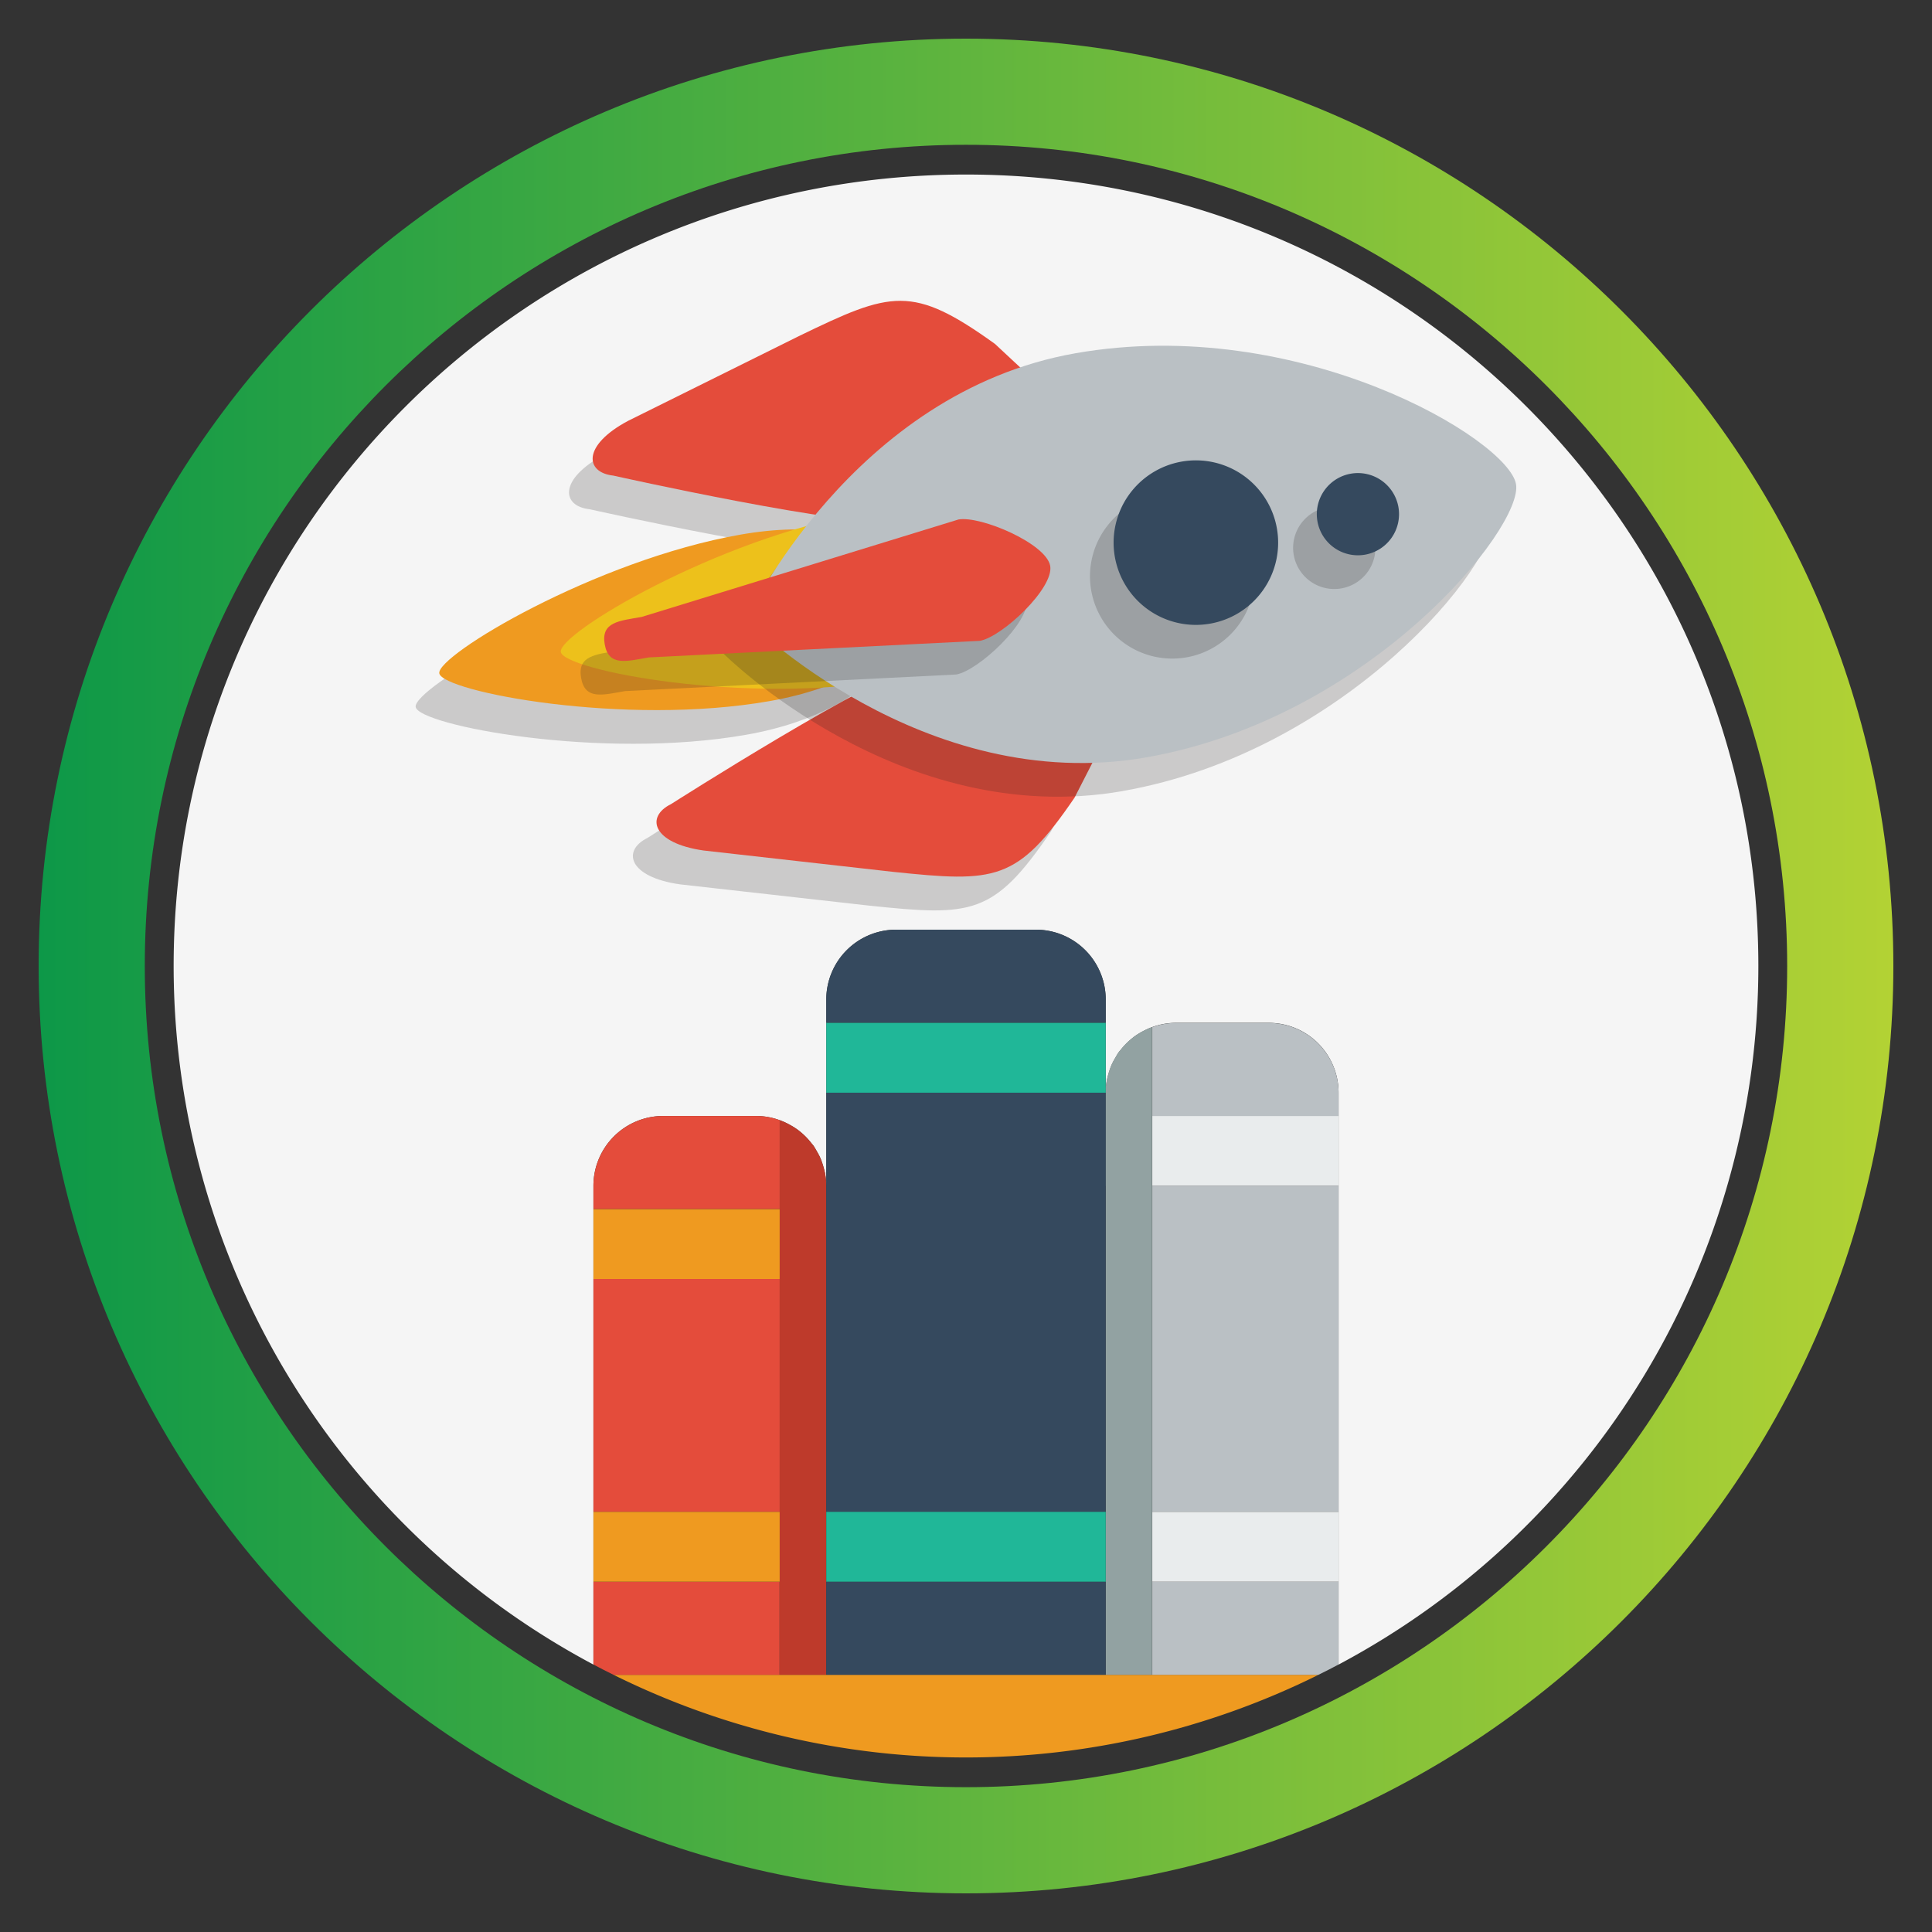 <svg id="Layer_1" data-name="Layer 1" xmlns="http://www.w3.org/2000/svg" xmlns:xlink="http://www.w3.org/1999/xlink" viewBox="0 0 500 500"><rect x="0" y="0" width="500" height="500" fill="#333333" stroke="none"/><defs><style>.cls-1{fill:none;}.cls-2{fill:url(#linear-gradient);}.cls-3{fill:#f5f5f5;}.cls-4{opacity:0.2;}.cls-5{clip-path:url(#clip-path);}.cls-6{fill:#221f1f;}.cls-7{clip-path:url(#clip-path-2);}.cls-8{fill:#e44c3b;}.cls-9{clip-path:url(#clip-path-3);}.cls-10{fill:#ef9a20;}.cls-11{fill:#edc11b;}.cls-12{clip-path:url(#clip-path-4);}.cls-13{fill:#bac0c4;}.cls-14{clip-path:url(#clip-path-5);}.cls-15{clip-path:url(#clip-path-6);}.cls-16{clip-path:url(#clip-path-7);}.cls-17{fill:#35495e;}.cls-18{fill:#e9eced;}.cls-19{fill:#92a2a2;}.cls-20{fill:#be3a2b;}.cls-21{fill:#20b798;}</style><linearGradient id="linear-gradient" x1="10" y1="250" x2="490" y2="250" gradientUnits="userSpaceOnUse"><stop offset="0" stop-color="#0d9848"/><stop offset="1" stop-color="#b3d234"/></linearGradient><clipPath id="clip-path"><rect id="SVGID" class="cls-1" x="163.79" y="173.07" width="124.37" height="62.56"/></clipPath><clipPath id="clip-path-2"><rect id="SVGID-2" data-name="SVGID" class="cls-1" x="147.26" y="86.61" width="131.54" height="57.18"/></clipPath><clipPath id="clip-path-3"><rect id="SVGID-3" data-name="SVGID" class="cls-1" x="107.57" y="145.73" width="129.41" height="46.76"/></clipPath><clipPath id="clip-path-4"><rect id="SVGID-4" data-name="SVGID" class="cls-1" x="187.08" y="98.19" width="199.24" height="108"/></clipPath><clipPath id="clip-path-5"><rect id="SVGID-5" data-name="SVGID" class="cls-1" x="150.25" y="143.06" width="115.5" height="36.71"/></clipPath><clipPath id="clip-path-6"><rect id="SVGID-6" data-name="SVGID" class="cls-1" x="282.09" y="127.86" width="42.58" height="42.58"/></clipPath><clipPath id="clip-path-7"><rect id="SVGID-7" data-name="SVGID" class="cls-1" x="334.67" y="131.14" width="21.29" height="21.29"/></clipPath></defs><title>Artboard 1</title><path class="cls-2" d="M250,490C117.66,490,10,382.34,10,250S117.66,10,250,10,490,117.66,490,250,382.34,490,250,490m0-452.53C132.82,37.47,37.47,132.81,37.47,250S132.82,462.52,250,462.52,462.52,367.18,462.52,250,367.18,37.47,250,37.47"/><path class="cls-3" d="M250,45.17C136.75,45.17,44.94,136.88,44.94,250A204.76,204.76,0,0,0,153.58,430.79V306.89a18.08,18.08,0,0,1,18.08-18.08h24.1a17.92,17.92,0,0,1,8.4,2.16l.32.18a17.1,17.1,0,0,1,2.11,1.34l.2.16a18.34,18.34,0,0,1,3.2,3.21c.16.2.34.38.49.59.3.42.55.87.81,1.32s.57,1,.82,1.5.36.82.52,1.25c.24.65.44,1.31.62,2,.09.36.19.71.26,1.08a17.92,17.92,0,0,1,.33,3.3V258.68a18.07,18.07,0,0,1,18.08-18.08h36.16a18.08,18.08,0,0,1,18.08,18.08v24.11a17.94,17.94,0,0,1,.33-3.31c.07-.37.17-.71.26-1.07.18-.68.38-1.35.62-2,.16-.42.33-.84.52-1.24s.53-1,.82-1.5.51-.9.81-1.33c.15-.21.33-.39.49-.59a18,18,0,0,1,3.2-3.2l.2-.17a19.15,19.15,0,0,1,2.1-1.34l.33-.17a17.8,17.8,0,0,1,8.4-2.16h24.1a18.07,18.07,0,0,1,18.08,18.08v148A204.73,204.73,0,0,0,455.06,250c0-113.12-91.81-204.83-205.06-204.83"/><g class="cls-4"><g class="cls-5"><path class="cls-6" d="M232.38,180.82c-11.53,2-64.84,36.05-64.84,36.05-6.58,3.24-4.93,10.1,8.44,12l49,5.51c26.52,2.77,32.16,2.59,47-19.19l14.33-28c4.91-9.59-.51-15.78-12-13.75Z"/></g></g><g class="cls-4"><g class="cls-7"><path class="cls-6" d="M225.83,143.58c-11.53,2-73.24-11.79-73.24-11.79-7.29-.79-8.07-7.8,3.84-14.16l44.18-21.88c24-11.65,29.35-13.4,50.77,2l23,21.43c7.88,7.34,4.9,15-6.63,17Z"/></g></g><path class="cls-8" d="M238.49,172.11c-11.53,2-64.84,36-64.84,36-6.58,3.23-4.93,10.09,8.44,12l49,5.52c26.52,2.77,32.16,2.58,47-19.19l14.33-28c4.91-9.59-.51-15.77-12-13.75Z"/><path class="cls-8" d="M231.94,134.87c-11.53,2-73.24-11.79-73.24-11.79-7.29-.8-8.07-7.81,3.84-14.16L206.72,87c24-11.65,29.35-13.4,50.77,2l23,21.43c7.88,7.34,4.9,15-6.63,17Z"/><g class="cls-4"><g class="cls-9"><path class="cls-6" d="M185.52,147.08c37.61-6.61,51.46,13.16,51.46,13.16s-6.28,23.31-43.89,29.92-84.68-2.44-85.51-7.18,40.33-29.29,77.94-35.9"/></g></g><path class="cls-10" d="M191.63,138.36c37.61-6.61,51.46,13.17,51.46,13.17s-6.28,23.3-43.89,29.91-84.68-2.43-85.51-7.18c-.81-4.6,40.33-29.29,77.94-35.9"/><path class="cls-11" d="M223.08,132.84c37.61-6.61,51.46,13.16,51.46,13.16s-6.28,23.31-43.89,29.92-84.68-2.44-85.51-7.18,40.33-29.29,77.94-35.9"/><g class="cls-4"><g class="cls-12"><path class="cls-6" d="M290.61,204.72C232.71,214.9,187.08,169,187.08,169s27.26-58.7,85.15-68.87,112,22.36,114,33.87c2,11.17-37.74,60.54-95.64,70.71"/></g></g><path class="cls-13" d="M296.72,196c-57.9,10.17-103.53-35.72-103.53-35.72s27.26-58.69,85.15-68.86,112,22.35,114,33.87c2,11.17-37.74,60.54-95.64,70.71"/><g class="cls-4"><g class="cls-14"><path class="cls-6" d="M161.79,178.85c-5.79,1-10.39,2.39-11.4-3.4s3.77-6.06,9.56-7.08l82-25.22c5.79-1,22.71,6.26,23.73,12s-12.41,18.4-18.21,19.41Z"/></g></g><path class="cls-8" d="M167.9,170.14c-5.79,1-10.39,2.39-11.4-3.4s3.77-6.06,9.56-7.08l82-25.22c5.79-1,22.71,6.25,23.73,12s-12.41,18.39-18.21,19.41Z"/><g class="cls-4"><g class="cls-15"><path class="cls-6" d="M307.07,170.12a21.29,21.29,0,1,1,17.28-24.65,21.29,21.29,0,0,1-17.28,24.65"/></g></g><g class="cls-4"><g class="cls-16"><path class="cls-6" d="M347.16,152.27a10.65,10.65,0,1,1,8.64-12.33,10.65,10.65,0,0,1-8.64,12.33"/></g></g><path class="cls-17" d="M313.18,161.4a21.29,21.29,0,1,1,17.28-24.65,21.28,21.28,0,0,1-17.28,24.65"/><path class="cls-17" d="M353.27,143.55a10.64,10.64,0,1,1,8.64-12.32,10.65,10.65,0,0,1-8.64,12.32"/><path class="cls-10" d="M304.24,433.44H158.78a205.2,205.2,0,0,0,182.44,0h-37Z"/><path class="cls-8" d="M210.48,296.45c.3.42.54.88.81,1.32-.26-.45-.51-.9-.81-1.32"/><path class="cls-8" d="M213.25,302.51c.08.36.19.71.26,1.08-.07-.37-.18-.72-.26-1.08"/><path class="cls-8" d="M212.11,299.27c.19.41.36.83.52,1.25-.16-.43-.33-.84-.52-1.25"/><path class="cls-8" d="M204.48,291.15a17.89,17.89,0,0,1,2.11,1.34,17.89,17.89,0,0,0-2.11-1.34"/><path class="cls-8" d="M195.76,433.44h6v-24.1H153.58v21.44c1.72.92,3.45,1.8,5.2,2.66h37Z"/><rect class="cls-8" x="153.58" y="330.99" width="48.21" height="60.26"/><path class="cls-8" d="M210,295.86a18,18,0,0,0-3.2-3.21,18.34,18.34,0,0,1,3.2,3.21"/><path class="cls-8" d="M201.79,289.92a18,18,0,0,1,2.37,1.05,17.92,17.92,0,0,0-8.4-2.16h-24.1a18.08,18.08,0,0,0-18.08,18.08v6h48.21Z"/><path class="cls-13" d="M286.49,279.48c.07-.37.17-.72.26-1.07-.09.36-.19.7-.26,1.07"/><path class="cls-13" d="M288.71,273.67c.27-.45.51-.91.81-1.33-.3.42-.55.88-.81,1.33"/><rect class="cls-13" x="298.21" y="306.89" width="48.21" height="84.37"/><path class="cls-13" d="M293.41,268.38a20.15,20.15,0,0,1,2.1-1.34,19.15,19.15,0,0,0-2.1,1.34"/><path class="cls-13" d="M287.37,276.41c.16-.42.33-.84.52-1.24-.19.41-.36.82-.52,1.24"/><path class="cls-13" d="M298.21,288.81h48.21v-6a18.07,18.07,0,0,0-18.08-18.07h-24.1a17.91,17.91,0,0,0-8.4,2.15,18,18,0,0,1,2.37-1.05Z"/><path class="cls-13" d="M293.21,268.55a18,18,0,0,0-3.2,3.2,18.29,18.29,0,0,1,3.2-3.2"/><path class="cls-13" d="M346.42,409.34H298.21v24.1h43c1.75-.86,3.49-1.74,5.2-2.66V409.34Z"/><rect class="cls-10" x="153.58" y="312.92" width="48.21" height="18.08"/><rect class="cls-10" x="153.58" y="391.26" width="48.21" height="18.08"/><rect class="cls-18" x="298.21" y="391.26" width="48.21" height="18.08"/><rect class="cls-18" x="298.21" y="288.81" width="48.21" height="18.08"/><path class="cls-19" d="M286.16,306.89V433.44h12V265.81a19.37,19.37,0,0,0-2.37,1.05l-.33.18a20.15,20.15,0,0,0-2.1,1.34l-.2.17a18.29,18.29,0,0,0-3.2,3.2c-.16.2-.34.38-.49.59-.3.42-.55.88-.81,1.33s-.57,1-.82,1.5-.36.82-.52,1.24c-.24.65-.44,1.31-.62,2-.09.35-.19.7-.26,1.07a17.94,17.94,0,0,0-.33,3.31v24.1Z"/><path class="cls-20" d="M201.79,312.92V433.44h12.05V306.89a17.92,17.92,0,0,0-.33-3.3c-.07-.37-.17-.72-.26-1.08-.18-.68-.38-1.35-.62-2-.16-.42-.33-.84-.52-1.25s-.53-1-.82-1.5-.51-.9-.81-1.33c-.15-.2-.33-.38-.49-.58a18.34,18.34,0,0,0-3.2-3.21l-.2-.16a19.36,19.36,0,0,0-2.11-1.35l-.32-.17a18,18,0,0,0-2.37-1.05Z"/><path class="cls-17" d="M286.16,258.68a18.08,18.08,0,0,0-18.08-18.08H231.92a18.09,18.09,0,0,0-18.08,18.08v6h72.32Z"/><polygon class="cls-17" points="286.16 409.34 213.84 409.34 213.84 415.37 213.84 433.44 231.92 433.44 268.08 433.44 286.16 433.44 286.16 415.37 286.16 409.34"/><polygon class="cls-17" points="213.84 331 213.84 391.26 286.16 391.26 286.16 306.89 286.16 288.81 286.16 282.78 213.84 282.78 213.84 306.89 213.84 312.92 213.84 331"/><rect class="cls-21" x="213.84" y="264.71" width="72.32" height="18.08"/><rect class="cls-21" x="213.84" y="391.26" width="72.32" height="18.08"/></svg>